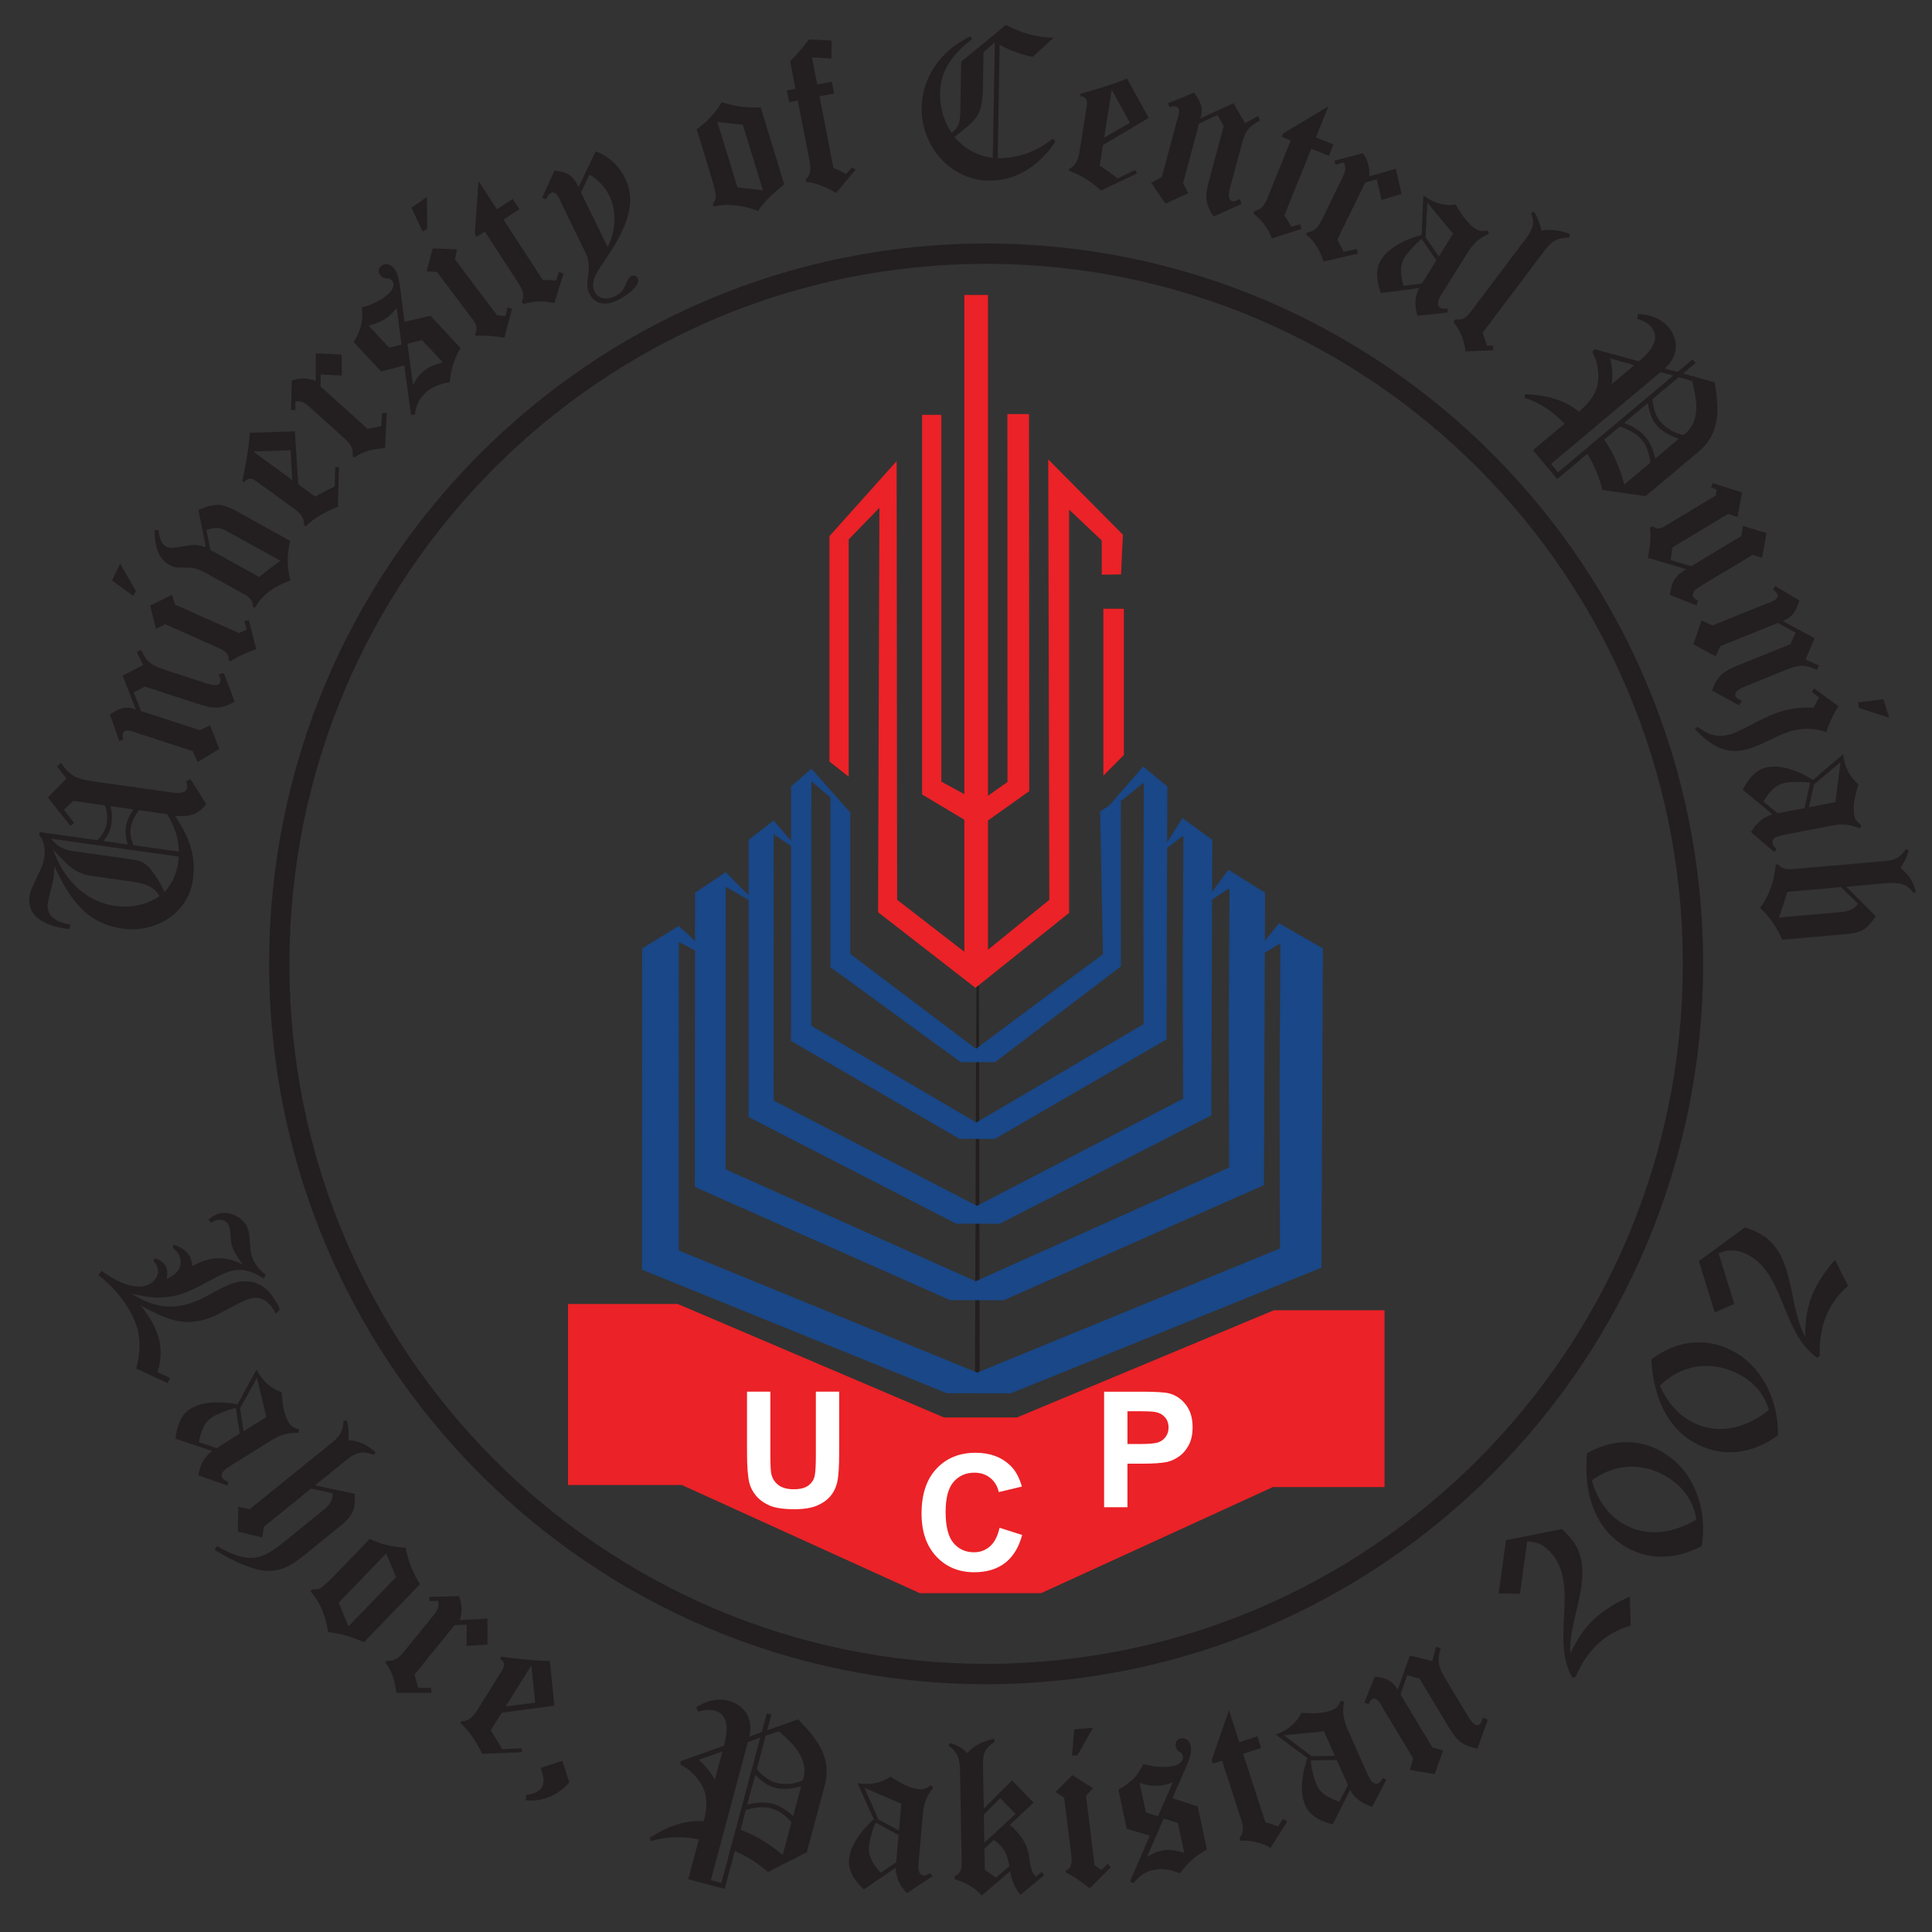 <?xml version="1.0" encoding="utf-8"?>
<!-- Generator: Adobe Illustrator 22.0.1, SVG Export Plug-In . SVG Version: 6.00 Build 0)  -->
<svg version="1.1" id="Layer_1" xmlns="http://www.w3.org/2000/svg" xmlns:xlink="http://www.w3.org/1999/xlink" x="0px" y="0px"
	 viewBox="0 0 120 120" style="enable-background:new 0 0 120 120;" xml:space="preserve">
<rect x="0" y="0" width="120" height="120" fill="#333333" stroke="none"/>
<style type="text/css">
	.st0{fill-rule:evenodd;clip-rule:evenodd;fill:#231F20;}
	.st1{fill-rule:evenodd;clip-rule:evenodd;fill:#EB2227;}
	.st2{fill-rule:evenodd;clip-rule:evenodd;fill:#FFFFFF;}
	.st3{fill-rule:evenodd;clip-rule:evenodd;fill:#194787;}
	.st4{fill:#231F20;}
</style>
<g>
	<path class="st0" d="M11.838,48.391l-0.29,0.143c0.053,0.12,0.092,0.254,0.072,0.393
		c-0.057,0.403-0.656,0.334-0.921,0.297l-4.545-0.64l-0.362-0.049c-1.264-0.179-1.492-0.466-2.007-1.148
		l-0.244,0.22l0.589,0.75l-1.156,1.17l1.395,1.77l0.239-0.18l-0.635-0.827l0.573-0.544l1.96,0.276
		c0.163,0.349,0.179,0.749,0.126,1.124c-0.085,0.399-0.292,0.766-0.586,1.037l-3.586-0.503l-0.028,0.194
		c0.336,0.345,0.382,0.919,0.317,1.378c-0.126,0.904-0.807,1.602-0.932,2.505c-0.102,1.333,1.237,1.777,2.295,1.926
		c0.07,0.011,0.139,0.02,0.211,0.016l0.039-0.279c-0.695-0.097-1.512-0.439-1.392-1.3
		c0.08-0.557,0.283-1.095,0.361-1.652c0.03-0.223,0.05-0.461,0.037-0.675c0.93,1.959,1.924,3.56,4.26,3.888
		c2.002,0.28,4.059-0.933,4.35-3.018c0.225-1.598-0.262-2.674-1.096-3.995c0.852,0.09,1.38-0.048,1.929-0.722
		L11.838,48.391L11.838,48.391z M11.106,52.895L8.297,52.499c-0.152-0.333-0.228-0.698-0.179-1.058
		c0.058-0.417,0.269-0.799,0.513-1.119l1.751,0.246C10.796,51.264,11.122,52.061,11.106,52.895L11.106,52.895z
		 M7.935,52.45L6.421,52.237c0.252-0.291,0.446-0.661,0.498-1.036c0.055-0.389,0.05-0.759-0.067-1.128l1.431,0.2
		c-0.232,0.336-0.41,0.708-0.469,1.125C7.765,51.745,7.827,52.108,7.935,52.45L7.935,52.45z M3.179,52.093
		l7.924,1.114c-0.018,0.125-0.019,0.238-0.037,0.362c-0.095,0.683-0.375,1.353-0.854,1.837
		c-0.202-0.481-0.49-0.948-0.815-1.362c-0.41-0.512-0.723-0.598-1.349-0.686l-2.946-0.415l-0.488-0.068
		C4.003,52.791,3.562,52.602,3.179,52.093L3.179,52.093z M9.908,55.663c-0.801,0.552-1.791,0.738-2.752,0.605
		c-1.931-0.272-3.229-1.731-3.859-3.505c0.753,0.786,1.238,1.478,2.392,1.64l2.461,0.346
		C8.845,54.846,9.533,54.999,9.908,55.663z"/>
	<path class="st0" d="M7.406,46.027l0.25-0.095c-0.031-0.129-0.063-0.256-0.024-0.377
		c0.083-0.255,0.389-0.199,0.644-0.117c0.106,0.035,0.208,0.082,0.274,0.104l3.418,1.111l0.311,0.677l1.344-0.819
		l-0.575-1.456l-0.628,0.298l-3.659-1.188l-0.462-1.169l0.704-0.347l3.337,1.084
		c0.935,0.304,1.383,0.332,2.237-0.157l-0.679-1.772l-0.32,0.073c0.051,0.164,0.163,0.319,0.106,0.493
		c-0.043,0.133-0.177,0.178-0.296,0.184c-0.222,0.002-0.448-0.072-0.662-0.141l-0.2-0.065l-2.244-0.729
		c-0.84-0.273-1.148-0.461-1.514-1.245l-0.274,0.118l0.396,0.822l-1.273,0.649l0.824,2.098
		c-0.681-0.221-1.043-0.059-1.609,0.318L7.406,46.027z"/>
	<path class="st0" d="M15.46,38.52l-0.286,0.057l0.148,0.527l-0.479,0.217l-3.963-1.766l-0.204-0.613l-1.347,0.676
		l0.36,1.437l0.584-0.279l3.143,1.399l0.129,0.058c0.37,0.164,0.681,0.334,0.663,0.787l0.115,0.051
		c0.483-0.324,1.05-0.562,1.595-0.75L15.46,38.52L15.46,38.52z M8.278,37.013l0.163-0.297l-0.976-1.71
		l-0.511,1.047L8.278,37.013z"/>
	<path class="st0" d="M12.787,34.001c-0.893-0.446-1.91,0.258-2.486-0.062c-0.338-0.203-0.405-0.658-0.461-1.025
		l-0.238,0.027c0.003,0.805,0.14,1.716,0.914,2.144c0.773,0.429,1.093-0.148,2.26,0.498l2.123,1.178l0.233,0.129
		c0.32,0.177,0.601,0.364,0.559,0.79l0.134,0.076c0.515-0.872,1.272-1.368,2.209-1.698
		c-0.216-0.826-0.212-1.643-0.014-2.463l-2.96-1.641c-1.165-0.646-1.51-0.806-2.734-0.281L12.787,34.001
		L12.787,34.001z M16.102,35.839l-3.033-1.681l-0.242-1.242c0.707-0.233,0.905-0.125,1.554,0.236l3.033,1.681
		C16.968,35.145,16.526,35.48,16.102,35.839z"/>
	<path class="st0" d="M21.058,29.009l-0.24-0.002l-0.03,1.21c-0.421,0.198-0.819,0.411-1.217,0.626l-1.045-0.76
		l-0.21-3.293l-2.791,0.089c-0.08,1.02-0.272,2.024-0.477,3.02l0.148,0.038c0.214-0.297,0.453-0.243,0.714-0.054
		l0.205,0.149l2.011,1.46c0.375,0.272,0.806,0.586,0.75,1.118l0.113,0.082c0.557-0.551,1.28-0.926,1.998-1.22
		L21.058,29.009L21.058,29.009z M18.151,29.811l-2.43-1.767l2.329-0.077L18.151,29.811z"/>
	<path class="st0" d="M18.077,25.47l0.258,0.006l0.012-0.538c0.424-0.052,0.612,0.098,0.934,0.389l2.097,1.888
		c0.345,0.309,0.6,0.635,0.516,1.105l0.113,0.104c0.546-0.416,1.234-0.552,1.908-0.587l0.114-2.183l-0.298-0.004
		l-0.057,0.818l-0.836,0.173l-2.93-2.64l0.011-0.746l1.315,0.071l-0.018-1.302l-1.604-0.085v1.72
		c-0.486-0.193-1.014-0.195-1.492-0.02L18.077,25.47z"/>
	<path class="st0" d="M25.531,25.771l0.239-0.013c0.081-0.612,0.264-0.994,0.654-1.357
		c0.37-0.345,0.833-0.547,1.514-0.663c0.067-0.812,0.279-1.47,0.668-2.121l-1.866-2.003l-1.613,0.372
		l-0.258-2.006c-0.101-0.769-0.2-1.099-0.439-1.357c-0.25-0.267-0.546-0.297-0.771-0.086
		c-0.175,0.164-0.184,0.401-0.021,0.574c0.306,0.331,0.456,0.037,0.714,0.315c0.173,0.185,0.09,0.529-0.196,0.797
		c-0.431,0.402-0.937,0.662-1.68,0.875c0.092,0.797-0.037,1.339-0.502,2.158l1.694,1.816l1.443-0.366L25.531,25.771
		L25.531,25.771z M26.21,21.125l1.292,1.386c-0.601,0.158-0.963,0.325-1.262,0.602
		c-0.256,0.24-0.361,0.375-0.584,0.794l-0.349-2.555L26.21,21.125L26.21,21.125z M24.167,21.59l-1.282-1.376
		c0.498-0.083,1.026-0.341,1.374-0.668c0.133-0.125,0.184-0.172,0.382-0.413l0.297,2.275L24.167,21.59z"/>
	<path class="st0" d="M31.803,19.183l-0.279-0.09l-0.124,0.534l-0.525-0.044l-2.612-3.464l0.12-0.634l-1.505-0.062
		l-0.382,1.43l0.645,0.041l2.071,2.748l0.085,0.111c0.244,0.325,0.433,0.622,0.198,1.011l0.076,0.101
		c0.578-0.049,1.19,0.017,1.758,0.117L31.803,19.183L31.803,19.183z M26.252,14.384l0.286-0.181l-0.025-1.968
		l-0.957,0.667L26.252,14.384z"/>
	<path class="st0" d="M29.49,14.524l0.121,0.189l0.508-0.329l1.933,2.978l0.145,0.225
		c0.246,0.377,0.405,0.725,0.212,1.151l0.101,0.153c0.621-0.202,1.294-0.222,1.919-0.059l0.576-1.846l-0.295-0.092
		l-0.173,0.53c-0.281-0.019-0.549-0.045-0.826-0.033L31.272,13.634l0.99-0.643l-0.412-0.636l-0.99,0.644
		l-1.139-1.755L29.49,14.524z"/>
	<path class="st0" d="M33.673,12.286l0.251,0.096c0.057-0.136,0.127-0.312,0.279-0.386
		c0.264-0.13,0.444,0.142,0.566,0.394c0.049,0.101,0.087,0.208,0.118,0.271l1.36,2.789l0.117,0.241
		c0.522,1.071-0.143,1.757,0.244,2.55c0.35,0.721,1.093,0.734,1.749,0.414c0.391-0.191,1.489-0.883,1.25-1.375
		c-0.069-0.139-0.256-0.203-0.382-0.142c-0.393,0.191-0.279,0.902-1.024,1.264
		c-0.455,0.222-1.026,0.203-1.272-0.301c-0.319-0.655,0.298-1.409,0.629-1.915c0.987-1.465,2.142-3.324,1.275-5.104
		c-0.37-0.758-1.029-1.403-1.836-1.681l-1.058,2.217c-0.352-0.719-0.682-0.948-1.499-1.018L33.673,12.286
		L33.673,12.286z M36.087,11.952l0.525-1.1c0.538,0.299,0.96,0.75,1.231,1.305
		c0.474,0.972,0.405,2.239-0.106,3.176L36.087,11.952z"/>
	<path class="st0" d="M47.247,6.665c-0.836,0.05-1.632-0.059-2.417-0.317c-0.398,0.665-0.927,1.238-1.556,1.679
		l0.932,3.046c0.099,0.324,0.184,0.651,0.246,0.997c0.044,0.236-0.05,0.412-0.17,0.596l0.049,0.161
		c0.934-0.212,1.876-0.06,2.755,0.274c0.433-0.647,1.024-1.167,1.622-1.657l-0.102-0.335L47.247,6.665
		L47.247,6.665z M44.559,7.575l1.581,0.177l1.245,4.069l-1.581-0.179L44.559,7.575z"/>
	<path class="st0" d="M53.143,10.539l-0.226-0.143l-0.362,0.414c-0.256-0.134-0.525-0.27-0.792-0.39l-0.861-4.436
		l0.909-0.177l-0.141-0.731l-0.911,0.177l-0.329-1.693l1.216,0.077l0.013-1.119l-1.402-0.071
		c-0.366,0.472-0.762,0.934-1.18,1.36l0.333,1.708l-0.537,0.105l0.141,0.729l0.538-0.104l0.697,3.583
		c0.089,0.455,0.189,0.979-0.203,1.312l0.03,0.152c0.66,0.085,1.28,0.337,1.852,0.698L53.143,10.539z"/>
	<path class="st0" d="M65.402,8.608c-0.996,0.782-2.156,1.239-3.433,1.217l0.122-7.033
		c0.656,0.336,1.324,0.6,2.051,0.737l1.3-1.183c-1.054-0.019-2.032-0.303-2.964-0.797l-2.778,2.282
		l-0.051,2.975c-0.011,0.618-0.019,1.081-0.545,1.437c-0.506-0.766-0.73-1.544-0.714-2.484
		c0.026-1.501,0.886-2.456,1.996-3.349L60.263,2.255c-1.772,0.866-2.978,2.433-3.014,4.454
		c-0.041,2.317,1.747,4.468,4.135,4.51c1.797,0.031,3.204-0.983,4.17-2.426L65.402,8.608L65.402,8.608z
		 M61.786,2.632l-0.124,7.173c-0.939-0.115-1.76-0.564-2.378-1.293c1.395-1.126,1.735-1.274,1.766-3.114
		l0.037-2.16L61.786,2.632z"/>
	<path class="st0" d="M70.617,10.776l-0.109-0.217l-1.092,0.524c-0.366-0.285-0.738-0.544-1.109-0.801l0.202-1.275
		l2.84-1.684l-1.347-2.445c-0.943,0.39-1.926,0.676-2.907,0.947l0.034,0.147c0.36,0.059,0.423,0.295,0.371,0.616
		L67.461,6.837l-0.389,2.454c-0.072,0.458-0.156,0.985-0.656,1.176l-0.021,0.138c0.743,0.246,1.408,0.721,1.995,1.225
		L70.617,10.776L70.617,10.776z M68.582,8.549l0.47-2.967l1.127,2.041L68.582,8.549z"/>
	<path class="st0" d="M72.547,6.412l0.108,0.248c0.126-0.04,0.253-0.079,0.375-0.046
		c0.258,0.07,0.219,0.379,0.15,0.636c-0.031,0.109-0.072,0.215-0.09,0.282l-0.93,3.47l-0.659,0.348l0.888,1.298
		l1.423-0.65l-0.331-0.611l0.996-3.716l1.143-0.522l0.384,0.684l-0.907,3.39
		c-0.255,0.95-0.26,1.399,0.276,2.225l1.731-0.771l-0.09-0.315c-0.161,0.058-0.309,0.179-0.486,0.131
		c-0.135-0.035-0.186-0.166-0.198-0.286c-0.014-0.221,0.048-0.453,0.106-0.667l0.055-0.203l0.61-2.28
		c0.23-0.854,0.401-1.171,1.163-1.577l-0.132-0.267l-0.8,0.438l-0.714-1.237l-2.053,0.933
		c0.186-0.692,0.005-1.046-0.402-1.591L72.547,6.412z"/>
	<path class="st0" d="M79.695,8.29l-0.085,0.208l0.56,0.227l-1.331,3.293l-0.099,0.247
		c-0.168,0.416-0.362,0.747-0.822,0.834l-0.067,0.169c0.522,0.393,0.925,0.934,1.15,1.54l1.842-0.589
		l-0.093-0.295l-0.534,0.163c-0.145-0.239-0.279-0.476-0.446-0.695l1.676-4.151l1.094,0.44l0.285-0.703
		l-1.093-0.441l0.783-1.94L79.695,8.29z"/>
	<path class="st0" d="M82.882,9.979l0.066,0.251l0.52-0.138c0.165,0.394,0.074,0.615-0.117,1.006l-1.238,2.536
		c-0.202,0.416-0.444,0.751-0.92,0.8l-0.069,0.139c0.549,0.409,0.872,1.033,1.091,1.672l2.129-0.493
		l-0.078-0.286l-0.803,0.17l-0.396-0.755l1.73-3.546l0.72-0.196l0.295,1.285l1.245-0.377l-0.361-1.566
		l-1.652,0.475c0.051-0.521-0.092-1.029-0.391-1.44L82.882,9.979z"/>
	<path class="st0" d="M89.925,19.408l-0.021-0.231c-0.164-0.003-0.324,0.015-0.467-0.075
		c-0.251-0.207-0.058-0.566,0.104-0.829l0.142-0.226l1.28-2.049c0.469-0.748,0.711-1.111,1.521-1.482l-0.087-0.203
		c-0.244,0.046-0.474,0.068-0.7-0.072c-0.571-0.359-0.948-0.974-1.279-1.529
		c-0.633,0.086-1.231-0.072-1.765-0.408c-0.085-0.051-0.244-0.168-0.244-0.168l-0.064,1.268l-0.05,1.194
		c0,0-1.811,0.408-2.511,1.527c-0.402,0.643-0.258,1.394-0.021,2.074l2.377-0.304
		c-0.293,0.628-0.272,1.071-0.102,1.723L89.925,19.408L89.925,19.408z M88.747,15.492l0.469,0.676l-0.897,1.44
		l-1.149,0.143c-0.164-0.584-0.262-1.224,0.072-1.758c0.276-0.44,1.029-1.195,1.073-1.135L88.747,15.492
		L88.747,15.492z M90.252,14.513l-0.885,1.417l-0.443-0.642l-0.383-0.553l0.066-1.168l0.05-0.98L90.252,14.513z"/>
	<path class="st0" d="M92.748,21.754l-0.023-0.297l-0.37,0.001l-0.262-0.796l3.733-4.954
		c0.492-0.65,0.788-0.953,1.623-0.941l0.078-0.222c-0.552-0.223-1.19-0.333-1.784-0.219
		c-0.092-0.438-0.246-0.817-0.469-1.197l-0.184,0.126c0.297,0.681,0.035,1.099-0.387,1.659l-3.312,4.396
		c-0.288,0.38-0.495,0.61-0.99,0.518l-0.128,0.169c0.427,0.531,0.684,1.147,0.751,1.829L92.748,21.754z"/>
	<path class="st0" d="M95.216,27.962l1.507,1.797l1.871-1.57c0.396,0.603,0.773,1.553,0.93,2.243l2.686,0.386
		l3.302-2.771c1.377-1.155,1.252-2.683,0.994-4.298l-1.965-0.551l0.775-0.651l-0.189-0.225l-0.925,0.776l-0.8-0.21
		c0.811-0.715,0.931-1.732,0.226-2.57c-0.47-0.56-1.177-0.792-1.891-0.813l-0.046,0.295
		c0.329,0.108,0.646,0.246,0.872,0.514c0.659,0.786-0.173,1.628-0.764,2.125l-2.775-0.75l-0.117,0.188
		c0.286,0.493,0.377,1.058,0.368,1.617c-0.039,0.893-0.552,1.526-1.208,2.076
		c-0.928-0.778-2.142-1.044-3.334-1.089l-0.049,0.225c0.971,0.304,1.797,0.875,2.49,1.613L95.216,27.962
		L95.216,27.962z M96.338,28.818l6.796-5.703l0.798,0.209l-7.161,6.01L96.338,28.818L96.338,28.818z M99.637,27.313
		l0.979-0.821c0.494,0.172,1.002,0.406,1.345,0.814c0.343,0.408,0.477,0.919,0.54,1.433l-1.612,1.353
		C100.619,29.093,100.242,28.163,99.637,27.313L99.637,27.313z M100.875,26.277l1.472-1.238
		c0.076,0.485,0.215,0.974,0.529,1.351c0.37,0.441,0.88,0.675,1.391,0.869l-1.463,1.228
		c-0.105-0.497-0.275-0.962-0.609-1.358C101.852,26.721,101.366,26.448,100.875,26.277L100.875,26.277z
		 M102.638,24.795l1.634-1.371l0.826,0.242c0.285,1.081,0.543,2.458-0.424,3.271
		c-0.034,0.028-0.085,0.053-0.117,0.08c-0.529-0.106-1.072-0.402-1.423-0.822
		C102.81,25.807,102.665,25.286,102.638,24.795L102.638,24.795z M100.019,22.264l1.489,0.421l-1.399,1.171
		C100.187,23.315,100.133,22.792,100.019,22.264z"/>
	<path class="st0" d="M106.382,30.006l-0.099,0.272l0.336,0.124l-0.041,0.368l-2.911,1.75l-0.253,0.153
		c-0.265,0.158-0.479,0.238-0.78,0.01l-0.157,0.094c0.081,0.624,0.004,1.26-0.138,1.868l2.391,0.709
		c-0.697,0.419-0.927,0.802-1.003,1.601l1.65,0.648l0.095-0.303c-0.103-0.036-0.221-0.097-0.286-0.205
		c-0.187-0.312,0.281-0.594,0.486-0.718l3.189-1.915l0.587,0.187l0.272-1.54l-1.464-0.446l-0.096,0.631
		l-3.117,1.873l-1.277-0.38l0.104-0.782l3.464-2.083l0.589,0.188l0.278-1.526L106.382,30.006z"/>
	<path class="st0" d="M110.26,36.396l-0.131,0.234c0.106,0.079,0.214,0.156,0.262,0.274
		c0.099,0.246-0.172,0.401-0.42,0.5c-0.103,0.042-0.213,0.072-0.277,0.098l-3.334,1.346l-0.674-0.317
		l-0.502,1.49l1.376,0.745l0.29-0.631l3.567-1.441l1.105,0.598l-0.317,0.719l-3.254,1.315
		c-0.911,0.368-1.273,0.636-1.611,1.56l1.659,0.919l0.196-0.261c-0.143-0.092-0.329-0.14-0.396-0.309
		c-0.053-0.131,0.019-0.251,0.108-0.332c0.17-0.144,0.391-0.233,0.598-0.317l0.196-0.08l2.188-0.883
		c0.818-0.331,1.176-0.384,1.959-0.02l0.135-0.266l-0.833-0.376l0.559-1.316l-1.981-1.077
		c0.665-0.269,0.838-0.626,1.029-1.278L110.26,36.396z"/>
	<path class="st0" d="M112.686,42.767l-0.155,0.209l0.457,0.345c-0.128,0.202-0.228,0.408-0.335,0.631
		c-0.67-0.03-1.355,0.032-2,0.229c-1.248,0.382-2.315,1.164-3.16,1.422
		c-0.794,0.242-1.431,0.028-2.05-0.459l-0.176,0.141c0.966,0.997,1.929,1.656,3.367,1.217
		c0.885-0.271,1.677-0.805,2.575-1.082c0.739-0.224,1.494-0.205,2.233,0.053c0.162-0.578,0.427-1.1,0.742-1.607
		L112.686,42.767L112.686,42.767z M115.4,43.625l0.063,0.348l1.873,0.601l-0.349-1.141L115.4,43.625z"/>
	<path class="st0" d="M110.196,52.918l0.152-0.172c-0.109-0.123-0.23-0.228-0.261-0.394
		c-0.021-0.324,0.373-0.43,0.677-0.488l0.261-0.051l2.371-0.461c0.868-0.169,1.298-0.238,2.122,0.102l0.09-0.202
		c-0.202-0.148-0.373-0.301-0.424-0.562c-0.129-0.661,0.065-1.356,0.244-1.978
		c-0.492-0.405-0.783-0.949-0.905-1.569c-0.018-0.096-0.043-0.292-0.043-0.292l-0.971,0.817l-0.907,0.778
		c0,0-1.533-1.046-2.828-0.795c-0.745,0.146-1.197,0.763-1.53,1.399l1.841,1.53
		c-0.66,0.215-0.969,0.532-1.33,1.103L110.196,52.918L110.196,52.918z M112.257,49.386l-0.174,0.805l-1.667,0.325
		l-0.888-0.742c0.313-0.52,0.716-1.026,1.335-1.148c0.511-0.099,1.576-0.063,1.562,0.012L112.257,49.386
		L112.257,49.386z M113.999,49.819l-1.639,0.319l0.166-0.762l0.145-0.656l0.898-0.748l0.75-0.631L113.999,49.819z"
		/>
	<path class="st0" d="M110.296,53.695c-0.085,0.951-0.382,1.92-0.976,2.692c0.61,0.539,1.038,1.234,1.385,1.979
		l3.832-0.334c1.077-0.095,1.347-0.232,1.974-1.118l-1.837-1.839l2.39-0.21c0.77-0.067,1.308-0.044,1.801,0.604
		L119,55.413c-0.156-0.65-0.449-1.103-0.962-1.508c0.237-0.346,0.417-0.685,0.509-1.089l-0.175-0.068
		c-0.387,0.555-0.659,0.678-1.33,0.737l-5.26,0.46l-0.347,0.032c-0.379,0.033-0.76,0.023-0.999-0.294
		L110.296,53.695L110.296,53.695z M114.351,55.1l1.048,1.036c-0.301,0.421-0.691,0.484-1.179,0.526l-3.722,0.327
		l0.524-1.597L114.351,55.1z"/>
	<path class="st0" d="M10.411,85.908l0.145-0.317l-0.769-0.37c0.253-0.797,0.267-1.698-0.053-2.492
		c-0.248-0.612-0.578-1.13-0.997-1.642c1.473,0.798,2.704,1.406,4.37,0.733c0.767-0.309,1.455-0.784,2.211-1.089
		c0.87-0.353,1.397,0.087,1.82,0.87l0.241-0.265c-0.562-1.392-1.641-2.152-3.151-1.542
		c-0.729,0.295-1.364,0.748-2.092,1.042c-1.382,0.559-2.67,0.367-3.937-0.483c1.196,0.302,2.225,0.373,3.409-0.107
		c0.847-0.341,1.606-0.86,2.451-1.202c0.859-0.347,1.51-0.126,2.309,0.354l0.149-0.195
		c-0.348-0.3-0.658-0.614-0.826-1.031c-0.253-0.624-0.078-1.316-0.329-1.941
		c-0.312-0.692-1.212-1.085-1.928-0.797c-0.182,0.074-0.344,0.2-0.492,0.32l0.186,0.198
		c0.072-0.045,0.14-0.103,0.219-0.134c0.325-0.132,0.727-0.036,0.868,0.316c0.173,0.429,0.053,0.918,0.231,1.359
		c0.153,0.378,0.392,0.706,0.631,1.033c-0.948-0.433-1.691-0.513-2.681-0.113c-0.156,0.064-0.301,0.154-0.458,0.216
		c-0.016-0.19-0.054-0.357-0.126-0.539c-0.195-0.405-0.598-0.652-1.029-0.781l-0.053,0.204
		c0.186,0.121,0.323,0.277,0.408,0.485c0.285,0.703-0.175,1.177-0.782,1.435c0.05-0.246,0.058-0.491-0.037-0.726
		c-0.12-0.3-0.399-0.46-0.693-0.554l-0.09,0.189c0.099,0.096,0.173,0.203,0.219,0.32
		c0.207,0.509-0.159,0.989-0.616,1.172c-0.932,0.317-2.088-0.368-2.831-0.899l-0.198,0.261
		c1.001,0.792,1.813,1.751,2.292,2.936c0.368,0.911,0.317,1.947,0.053,2.87L10.411,85.908z"/>
	<path class="st0" d="M14.108,92.269l0.08-0.217c-0.145-0.073-0.295-0.128-0.386-0.272
		c-0.134-0.296,0.196-0.536,0.458-0.699l0.225-0.141l2.05-1.279c0.75-0.469,1.125-0.688,2.018-0.665l0.011-0.221
		c-0.24-0.067-0.456-0.147-0.598-0.374c-0.357-0.571-0.425-1.29-0.479-1.934
		c-0.607-0.2-1.073-0.605-1.408-1.141c-0.053-0.083-0.145-0.256-0.145-0.256l-0.614,1.11l-0.568,1.052
		c0,0-1.807-0.429-2.927,0.271c-0.642,0.402-0.844,1.139-0.927,1.854l2.267,0.768
		c-0.537,0.437-0.714,0.844-0.844,1.506L14.108,92.269L14.108,92.269z M14.764,88.232l0.127,0.815l-1.44,0.9
		l-1.097-0.375c0.108-0.597,0.302-1.215,0.838-1.549c0.44-0.274,1.446-0.624,1.461-0.549L14.764,88.232
		L14.764,88.232z M16.547,88.013l-1.417,0.884l-0.117-0.769l-0.103-0.666l0.573-1.018l0.472-0.859L16.547,88.013z"/>
	<path class="st0" d="M14.777,95.127l1.508,0.37l0.11-0.669l2.923-2.368l1.337,0.29
		c-0.002,0.509-0.176,0.72-0.568,1.038l-2.617,2.122c-1.518,1.227-2.363,1.01-3.998,0.127l-0.143,0.225
		c0.808,0.485,1.659,0.953,2.58,1.2c1.203,0.326,2.035-0.095,2.952-0.837l2.172-1.759
		c0.84-0.68,1.056-1.018,1.008-2.08l-2.471-0.529l1.952-1.582c0.601-0.486,0.98-0.575,1.721-0.309l0.078-0.172
		c-0.485-0.419-1.022-0.725-1.68-0.735c0.025-0.416,0.028-0.836-0.1-1.238l-0.211,0.027
		c-0.019,0.647-0.221,0.955-0.711,1.353l-5.107,4.135l-0.713-0.145L14.777,95.127z"/>
	<path class="st0" d="M26.086,98.396c-0.449-0.706-0.741-1.456-0.893-2.268c-0.775-0.027-1.533-0.211-2.225-0.546
		l-2.212,2.292c-0.235,0.242-0.479,0.476-0.753,0.699c-0.186,0.151-0.384,0.156-0.603,0.14l-0.117,0.121
		c0.638,0.713,0.962,1.611,1.097,2.542c0.776,0.065,1.516,0.331,2.235,0.617l0.244-0.253L26.086,98.396
		L26.086,98.396z M23.987,96.487l0.612,1.47l-2.955,3.058l-0.61-1.468L23.987,96.487z"/>
	<path class="st0" d="M26.673,99.189l0.007,0.259l0.537-0.018c0.074,0.423-0.065,0.616-0.34,0.955l-1.775,2.193
		c-0.292,0.361-0.601,0.633-1.078,0.573l-0.096,0.12c0.444,0.522,0.616,1.202,0.686,1.875l2.186-0.002
		l-0.013-0.298l-0.819-0.013l-0.217-0.826l2.483-3.067l0.746-0.028l-0.002,1.318l1.298-0.086l0.002-1.607
		l-1.717,0.09c0.166-0.497,0.141-1.022-0.058-1.491L26.673,99.189z"/>
	<path class="st0" d="M32.414,108.831l-0.014-0.24l-1.212,0.055c-0.226-0.407-0.467-0.789-0.707-1.172l0.684-1.094
		l3.27-0.44l-0.285-2.777c-1.02-0.008-2.036-0.131-3.045-0.264l-0.026,0.149
		c0.309,0.193,0.274,0.436,0.102,0.709l-0.135,0.215l-1.317,2.108c-0.244,0.393-0.527,0.845-1.061,0.825l-0.074,0.119
		c0.587,0.516,1.013,1.212,1.356,1.908L32.414,108.831L32.414,108.831z M31.411,105.986l1.592-2.547l0.24,2.318
		L31.411,105.986z"/>
	<path class="st0" d="M35.358,110.708l-0.43-1.341l-1.349,0.443c0.115,0.38,0.293,0.791,0.09,1.177
		c-0.186,0.347-0.615,0.437-0.987,0.509l-0.039,0.313C33.682,111.949,34.674,111.489,35.358,110.708z"/>
	<path class="st0" d="M42.745,116.721l2.265,0.606l0.631-2.357c0.67,0.266,1.523,0.829,2.05,1.303l2.421-1.226
		l1.116-4.163c0.465-1.735-0.515-2.913-1.652-4.09l-1.926,0.676l0.262-0.976l-0.285-0.077l-0.311,1.166
		l-0.775,0.286c0.253-1.051-0.233-1.951-1.291-2.235c-0.706-0.187-1.417,0.028-2.016,0.419l0.131,0.268
		c0.333-0.1,0.67-0.169,1.01-0.077c0.99,0.264,0.794,1.432,0.594,2.179l-2.704,0.975l0.012,0.222
		c0.518,0.24,0.915,0.652,1.229,1.112c0.481,0.755,0.423,1.569,0.202,2.395c-1.208-0.105-2.354,0.372-3.355,1.02
		l0.089,0.213c0.969-0.307,1.974-0.315,2.964-0.107L42.745,116.721L42.745,116.721z M44.154,116.778l2.295-8.57
		l0.775-0.286l-2.419,9.03L44.154,116.778L44.154,116.778z M45.993,113.653l0.333-1.233
		c0.502-0.142,1.052-0.241,1.567-0.103c0.516,0.137,0.92,0.477,1.266,0.861l-0.544,2.036
		C47.818,114.549,46.977,114.004,45.993,113.653L45.993,113.653z M46.413,112.094l0.497-1.859
		c0.341,0.354,0.735,0.677,1.21,0.804c0.557,0.148,1.105,0.049,1.635-0.084l-0.493,1.844
		c-0.373-0.346-0.776-0.63-1.279-0.763C47.468,111.897,46.915,111.952,46.413,112.094L46.413,112.094z
		 M47.008,109.87l0.552-2.063l0.815-0.274c0.852,0.723,1.855,1.703,1.528,2.923c-0.011,0.041-0.039,0.092-0.05,0.132
		c-0.495,0.218-1.109,0.286-1.638,0.143C47.728,110.6,47.311,110.257,47.008,109.87L47.008,109.87z M43.411,109.298
		l1.459-0.51l-0.473,1.763C44.151,110.064,43.808,109.666,43.411,109.298z"/>
	<path class="st0" d="M57.913,116.541l-0.124-0.193c-0.147,0.072-0.281,0.159-0.449,0.143
		c-0.318-0.071-0.311-0.477-0.285-0.785l0.024-0.265l0.211-2.406c0.076-0.881,0.129-1.314,0.682-2.012
		l-0.172-0.141c-0.195,0.152-0.389,0.274-0.656,0.253c-0.671-0.059-1.286-0.437-1.834-0.782
		c-0.525,0.362-1.128,0.493-1.758,0.438c-0.098-0.008-0.292-0.04-0.292-0.04l0.518,1.158l0.497,1.088
		c0,0-1.429,1.187-1.544,2.501c-0.066,0.755,0.403,1.359,0.923,1.856l1.979-1.349
		c0.023,0.694,0.244,1.078,0.693,1.584L57.913,116.541L57.913,116.541z M55.085,113.59l0.727,0.387l-0.149,1.692
		l-0.959,0.647c-0.412-0.442-0.789-0.969-0.734-1.599c0.046-0.518,0.373-1.532,0.442-1.496L55.085,113.59L55.085,113.59z
		 M55.981,112.032l-0.145,1.664l-0.686-0.369l-0.592-0.32l-0.47-1.069l-0.4-0.895L55.981,112.032z"/>
	<path class="st0" d="M64.854,116.472l-0.145-0.208l-0.373,0.301c-0.702-0.775,0.053-1.714-1.501-3.12
		c-0.028-0.027-0.071-0.069-0.113-0.095l1.477-1.388l-1.342-1.381l-1.753,1.758l-0.046-2.583
		c-0.014-0.799,0.023-1.095,0.73-1.571l-0.046-0.195c-0.67,0.165-1.199,0.386-1.668,0.898
		c-0.286-0.317-0.67-0.522-1.079-0.628l-0.081,0.172c0.596,0.396,0.704,0.858,0.716,1.56l0.095,5.544
		c0.007,0.408,0.014,0.814-0.431,0.992l0.004,0.195c0.648,0.186,1.245,0.513,1.689,1.01l1.756-1.505
		c0.094,0.546,0.271,1.035,0.644,1.462L64.854,116.472L64.854,116.472z M61.169,116.144l-0.023-1.321l0.58-0.543
		c0.64,0.438,0.831,0.898,0.969,1.625l-0.83,0.717L61.169,116.144L61.169,116.144z M61.14,114.457l-0.032-1.754
		l1.021-1.015l0.944,0.981L61.14,114.457z"/>
	<path class="st0" d="M68.99,115.976l-0.196-0.216l-0.377,0.4l-0.431-0.301l-0.529-4.306l0.421-0.489l-1.273-0.806
		l-1.045,1.047l0.538,0.359l0.421,3.413l0.016,0.14c0.049,0.405,0.065,0.755-0.333,0.974l0.016,0.125
		c0.525,0.247,1.022,0.61,1.464,0.981L68.99,115.976L68.99,115.976z M66.581,109.044l0.339-0.013l0.964-1.717
		l-1.162,0.1L66.581,109.044z"/>
	<path class="st0" d="M70.189,116.858l0.21,0.113c0.386-0.485,0.738-0.716,1.259-0.828
		c0.493-0.104,0.996-0.04,1.637,0.212c0.478-0.661,0.998-1.117,1.668-1.475l-0.569-2.678l-1.572-0.513
		l0.812-1.852c0.308-0.71,0.394-1.045,0.322-1.387c-0.076-0.357-0.315-0.537-0.617-0.472
		c-0.233,0.05-0.362,0.249-0.313,0.483c0.094,0.44,0.371,0.265,0.451,0.636
		c0.05,0.247-0.196,0.5-0.58,0.583c-0.577,0.122-1.144,0.085-1.89-0.115c-0.333,0.73-0.722,1.13-1.542,1.591
		l0.516,2.431l1.428,0.43L70.189,116.858L70.189,116.858z M73.162,113.226l0.394,1.855
		c-0.596-0.175-0.994-0.219-1.393-0.135c-0.342,0.072-0.501,0.135-0.91,0.379l1.019-2.369L73.162,113.226
		L73.162,113.226z M71.172,112.573l-0.391-1.841c0.47,0.188,1.054,0.235,1.521,0.136
		c0.179-0.037,0.248-0.053,0.54-0.157l-0.917,2.103L71.172,112.573z"/>
	<path class="st0" d="M75.26,109.33l0.07,0.214l0.575-0.186l1.096,3.378l0.083,0.254
		c0.137,0.428,0.202,0.807-0.094,1.167l0.057,0.173c0.653-0.035,1.308,0.12,1.871,0.441l1.033-1.636l-0.26-0.167
		l-0.306,0.47c-0.265-0.091-0.518-0.186-0.789-0.247l-1.383-4.259l1.121-0.363l-0.235-0.722l-1.121,0.364
		l-0.645-1.99L75.26,109.33z"/>
	<path class="st0" d="M86.109,110.542l-0.202-0.109c-0.094,0.134-0.17,0.275-0.324,0.345
		c-0.311,0.09-0.502-0.271-0.63-0.552l-0.109-0.242l-0.981-2.207c-0.361-0.808-0.525-1.211-0.379-2.09
		l-0.217-0.041c-0.099,0.228-0.209,0.43-0.451,0.538c-0.618,0.275-1.337,0.241-1.984,0.206
		c-0.283,0.573-0.747,0.979-1.325,1.235c-0.09,0.041-0.274,0.107-0.274,0.107l1.015,0.762l0.96,0.709
		c0,0-0.674,1.73-0.137,2.936c0.309,0.691,1.011,0.994,1.707,1.176l1.075-2.138
		c0.357,0.594,0.737,0.824,1.374,1.047L86.109,110.542L86.109,110.542z M82.203,109.33l0.825-0.014l0.691,1.553
		l-0.525,1.034c-0.575-0.19-1.16-0.466-1.417-1.044c-0.212-0.475-0.416-1.521-0.34-1.523L82.203,109.33
		L82.203,109.33z M82.234,107.535l0.681,1.526l-0.78,0.009l-0.674,0.007l-0.928-0.707l-0.785-0.587
		L82.234,107.535z"/>
	<path class="st0" d="M84.74,105.754l0.252,0.092c0.061-0.117,0.121-0.235,0.228-0.301
		c0.23-0.136,0.425,0.106,0.563,0.334c0.057,0.096,0.104,0.2,0.14,0.26l1.852,3.081l-0.211,0.716l1.551,0.263
		l0.522-1.476l-0.669-0.187l-1.982-3.297l0.419-1.184l0.758,0.199l1.808,3.007
		c0.506,0.844,0.826,1.158,1.791,1.347l0.649-1.783l-0.288-0.153c-0.071,0.157-0.087,0.347-0.244,0.44
		c-0.12,0.073-0.249,0.019-0.343-0.055c-0.17-0.144-0.292-0.349-0.408-0.541l-0.108-0.181l-1.215-2.021
		c-0.455-0.758-0.564-1.103-0.325-1.933l-0.285-0.091l-0.24,0.881l-1.386-0.346l-0.755,2.124
		c-0.368-0.614-0.748-0.729-1.423-0.815L84.74,105.754z"/>
	<path class="st0" d="M93.085,98.967l1.319,0.035l0.453-3.262c0.575,0.02,1.015,0.203,1.418,0.636
		c1.896,2.033-0.011,5.403,1.385,7.825l0.2-0.033c0.315-0.774,0.787-1.502,1.404-2.077
		c0.575-0.536,1.284-0.908,2.025-1.12l-0.055-1.81c-0.798,0.36-1.577,0.797-2.225,1.402
		c-0.647,0.603-1.1,1.353-1.477,2.143c-0.143-2.399,1.852-5.22-0.111-7.325
		c-0.134-0.143-0.258-0.276-0.402-0.411l-3.482,0.693L93.085,98.967z"/>
	<path class="st0" d="M105.694,96.028c0.333-1.952-0.256-4.145-1.829-5.417c-1.593-1.291-3.544-1.335-5.296-0.353
		c-0.172,1.974,0.202,4.102,1.827,5.418C101.977,96.957,103.936,96.972,105.694,96.028L105.694,96.028z
		 M105.362,94.385c-1.606,0.958-3.491,1.165-5.019-0.072c-0.72-0.582-1.233-1.467-1.466-2.361
		c1.609-1.208,3.627-1.11,5.176,0.144C104.762,92.672,105.235,93.47,105.362,94.385z"/>
	<path class="st0" d="M110.424,89.156c0.059-1.979-0.831-4.069-2.564-5.111c-1.755-1.055-3.693-0.829-5.294,0.389
		c0.104,1.979,0.771,4.033,2.564,5.11C106.873,90.593,108.816,90.335,110.424,89.156L110.424,89.156z M109.868,87.576
		c-1.459,1.172-3.297,1.64-4.98,0.628c-0.796-0.477-1.425-1.28-1.782-2.135c1.427-1.419,3.437-1.603,5.147-0.577
		C109.035,85.963,109.615,86.688,109.868,87.576z"/>
	<path class="st0" d="M106.504,81.516l1.212-0.525l-0.969-3.147c0.531-0.226,1.008-0.245,1.554-0.024
		c2.576,1.042,2.274,4.902,4.563,6.508l0.168-0.114c-0.043-0.835,0.078-1.695,0.394-2.476
		c0.293-0.729,0.778-1.366,1.362-1.872l-0.816-1.617c-0.57,0.662-1.092,1.391-1.423,2.211
		c-0.331,0.82-0.426,1.69-0.431,2.566c-1.144-2.113-0.529-5.512-3.197-6.591
		c-0.182-0.072-0.35-0.142-0.538-0.203l-2.861,2.099L106.504,81.516z"/>
	<polygon class="st1" points="85.996,86.264 85.996,90.063 85.996,92.366 79.058,92.366 64.659,98.957 57.136,98.957 
		42.349,92.236 35.28,92.236 35.28,89.932 35.28,85.871 35.28,80.991 42.09,80.991 58.629,88.04 63.169,88.04 
		79.122,81.383 85.996,81.383 	"/>
	<path class="st2" d="M46.4,86.44h1.448v3.887c0,0.617,0.018,1.018,0.055,1.201
		c0.062,0.293,0.209,0.529,0.44,0.709c0.235,0.176,0.554,0.264,0.958,0.264c0.413,0,0.722-0.083,0.931-0.249
		c0.21-0.17,0.336-0.377,0.377-0.622c0.044-0.245,0.066-0.652,0.066-1.219v-3.971h1.448v3.77
		c0,0.861-0.039,1.47-0.117,1.826c-0.08,0.357-0.225,0.656-0.438,0.902c-0.208,0.244-0.489,0.44-0.841,0.586
		c-0.352,0.143-0.814,0.216-1.381,0.216c-0.684,0-1.206-0.079-1.562-0.235c-0.352-0.16-0.631-0.366-0.837-0.617
		c-0.206-0.254-0.341-0.521-0.407-0.797c-0.095-0.411-0.141-1.019-0.141-1.821V86.44z"/>
	<path class="st2" d="M62.086,94.894l1.403,0.446c-0.213,0.784-0.572,1.365-1.076,1.747
		c-0.499,0.379-1.134,0.568-1.903,0.568c-0.955,0-1.737-0.325-2.35-0.974c-0.614-0.653-0.921-1.543-0.921-2.673
		c0-1.194,0.308-2.122,0.925-2.782c0.617-0.662,1.429-0.992,2.433-0.992c0.879,0,1.592,0.257,2.139,0.777
		c0.328,0.307,0.572,0.747,0.735,1.322l-1.434,0.343c-0.085-0.373-0.264-0.667-0.534-0.881
		c-0.267-0.216-0.592-0.324-0.978-0.324c-0.532,0-0.964,0.189-1.298,0.573c-0.329,0.381-0.493,1.001-0.493,1.855
		c0,0.907,0.163,1.554,0.488,1.938c0.327,0.386,0.751,0.578,1.273,0.578c0.386,0,0.716-0.123,0.994-0.368
		C61.766,95.804,61.966,95.418,62.086,94.894z"/>
	<path class="st2" d="M68.578,93.617v-7.177h2.325c0.881,0,1.455,0.036,1.722,0.108
		c0.412,0.109,0.757,0.344,1.033,0.705c0.278,0.361,0.417,0.826,0.417,1.395c0,0.441-0.08,0.812-0.24,1.112
		c-0.16,0.299-0.364,0.538-0.613,0.709c-0.243,0.17-0.494,0.283-0.749,0.339
		c-0.345,0.068-0.845,0.103-1.501,0.103h-0.944v2.706H68.578L68.578,93.617z M70.028,87.654v2.037h0.792
		c0.571,0,0.953-0.038,1.146-0.112c0.191-0.075,0.341-0.193,0.449-0.353c0.111-0.16,0.166-0.346,0.166-0.558
		c0-0.261-0.076-0.477-0.23-0.646c-0.152-0.17-0.347-0.276-0.582-0.318c-0.173-0.033-0.52-0.049-1.043-0.05
		H70.028z"/>
	<polygon class="st0" points="60.597,85.943 60.822,85.943 60.838,85.939 60.851,85.926 60.855,85.909 60.785,51.995 
		60.859,51.981 60.912,52.14 60.693,52.151 60.68,53.438 60.664,56.86 60.643,61.75 60.619,67.441 60.599,73.269 
		60.58,78.568 60.567,82.671 60.562,85.909 60.567,85.926 60.58,85.939 	"/>
	<rect x="59.893" y="18.317" class="st0" width="1.477" height="41.326"/>
	<rect x="59.893" y="18.317" class="st1" width="1.477" height="41.326"/>
	<polygon class="st1" points="55.692,28.64 55.723,55.887 60.571,59.638 65.176,55.891 65.109,28.535 69.744,33.209 
		69.63,35.676 68.43,35.695 68.43,33.568 66.405,31.653 66.405,56.703 60.587,61.357 54.54,56.661 
		54.622,31.538 52.715,33.503 52.715,48.24 51.52,47.303 51.52,33.299 	"/>
	<polygon class="st0" points="68.529,48.183 68.529,37.809 69.807,37.809 69.807,46.897 	"/>
	<polygon class="st1" points="68.529,48.183 68.529,37.809 69.807,37.809 69.807,46.897 	"/>
	<polygon class="st1" points="57.273,25.765 58.47,25.765 58.47,48.55 60.806,49.822 62.576,48.57 62.571,25.72 
		63.915,25.72 63.927,49.142 60.73,51.412 57.273,49.346 	"/>
	<polygon class="st3" points="77.37,59.903 77.353,59.953 79.442,57.342 82.167,58.908 82.079,78.739 62.778,86.543 
		58.804,86.534 39.876,78.863 39.885,58.908 42.163,57.511 44.639,59.803 42.163,58.508 42.154,77.669 60.699,85.254 
		79.504,77.543 79.474,67.83 79.53,58.721 79.454,58.633 	"/>
	<polygon class="st3" points="74.561,56.363 74.545,56.406 76.296,54.017 78.577,55.451 78.504,73.612 62.339,80.761 
		59.011,80.754 43.16,73.725 43.169,55.451 45.076,54.172 47.15,56.271 45.076,55.085 45.069,72.632 60.601,79.581 
		76.347,72.518 76.322,63.623 76.368,55.279 76.305,55.199 	"/>
	<polygon class="st3" points="72.032,53.026 72.019,53.068 73.443,50.815 75.298,52.166 75.238,69.277 62.093,76.01 
		59.386,76.003 46.496,69.382 46.501,52.166 48.054,50.962 49.741,52.939 48.054,51.822 48.047,68.353 
		60.679,74.898 73.484,68.245 73.464,59.865 73.501,52.005 73.449,51.93 	"/>
	<polygon class="st3" points="69.779,49.639 68.486,50.511 70.999,47.61 72.504,48.849 72.456,64.558 61.789,70.741 
		59.593,70.734 49.132,64.655 49.138,48.849 50.397,47.744 52.882,50.548 51.615,49.56 50.397,48.534 
		50.392,63.711 60.642,69.72 71.032,63.612 71.017,55.917 71.047,48.702 71.004,48.632 	"/>
	<polygon class="st3" points="51.582,49.505 52.812,50.462 52.812,59.251 60.615,65.142 68.507,59.265 68.332,50.392 
		69.618,49.589 69.621,60.026 61.805,65.973 59.669,65.973 51.582,60.077 	"/>
	<path class="st4" d="M61.25,15.126c-24.594,0.001-44.534,20.037-44.534,44.74
		c0,24.703,19.94,44.739,44.534,44.74c24.594-0.001,44.533-20.037,44.534-44.74
		C105.784,35.162,85.844,15.126,61.25,15.126z M91.846,90.61c-7.834,7.87-18.648,12.735-30.596,12.735
		c-11.949-0-22.762-4.866-30.596-12.735c-7.833-7.87-12.677-18.737-12.677-30.744
		c0-12.008,4.844-22.874,12.677-30.744c7.834-7.87,18.648-12.735,30.596-12.735
		c11.948,0,22.762,4.866,30.596,12.735c7.833,7.871,12.677,18.737,12.677,30.744
		C104.523,71.873,99.679,82.739,91.846,90.61z"/>
</g>
</svg>
